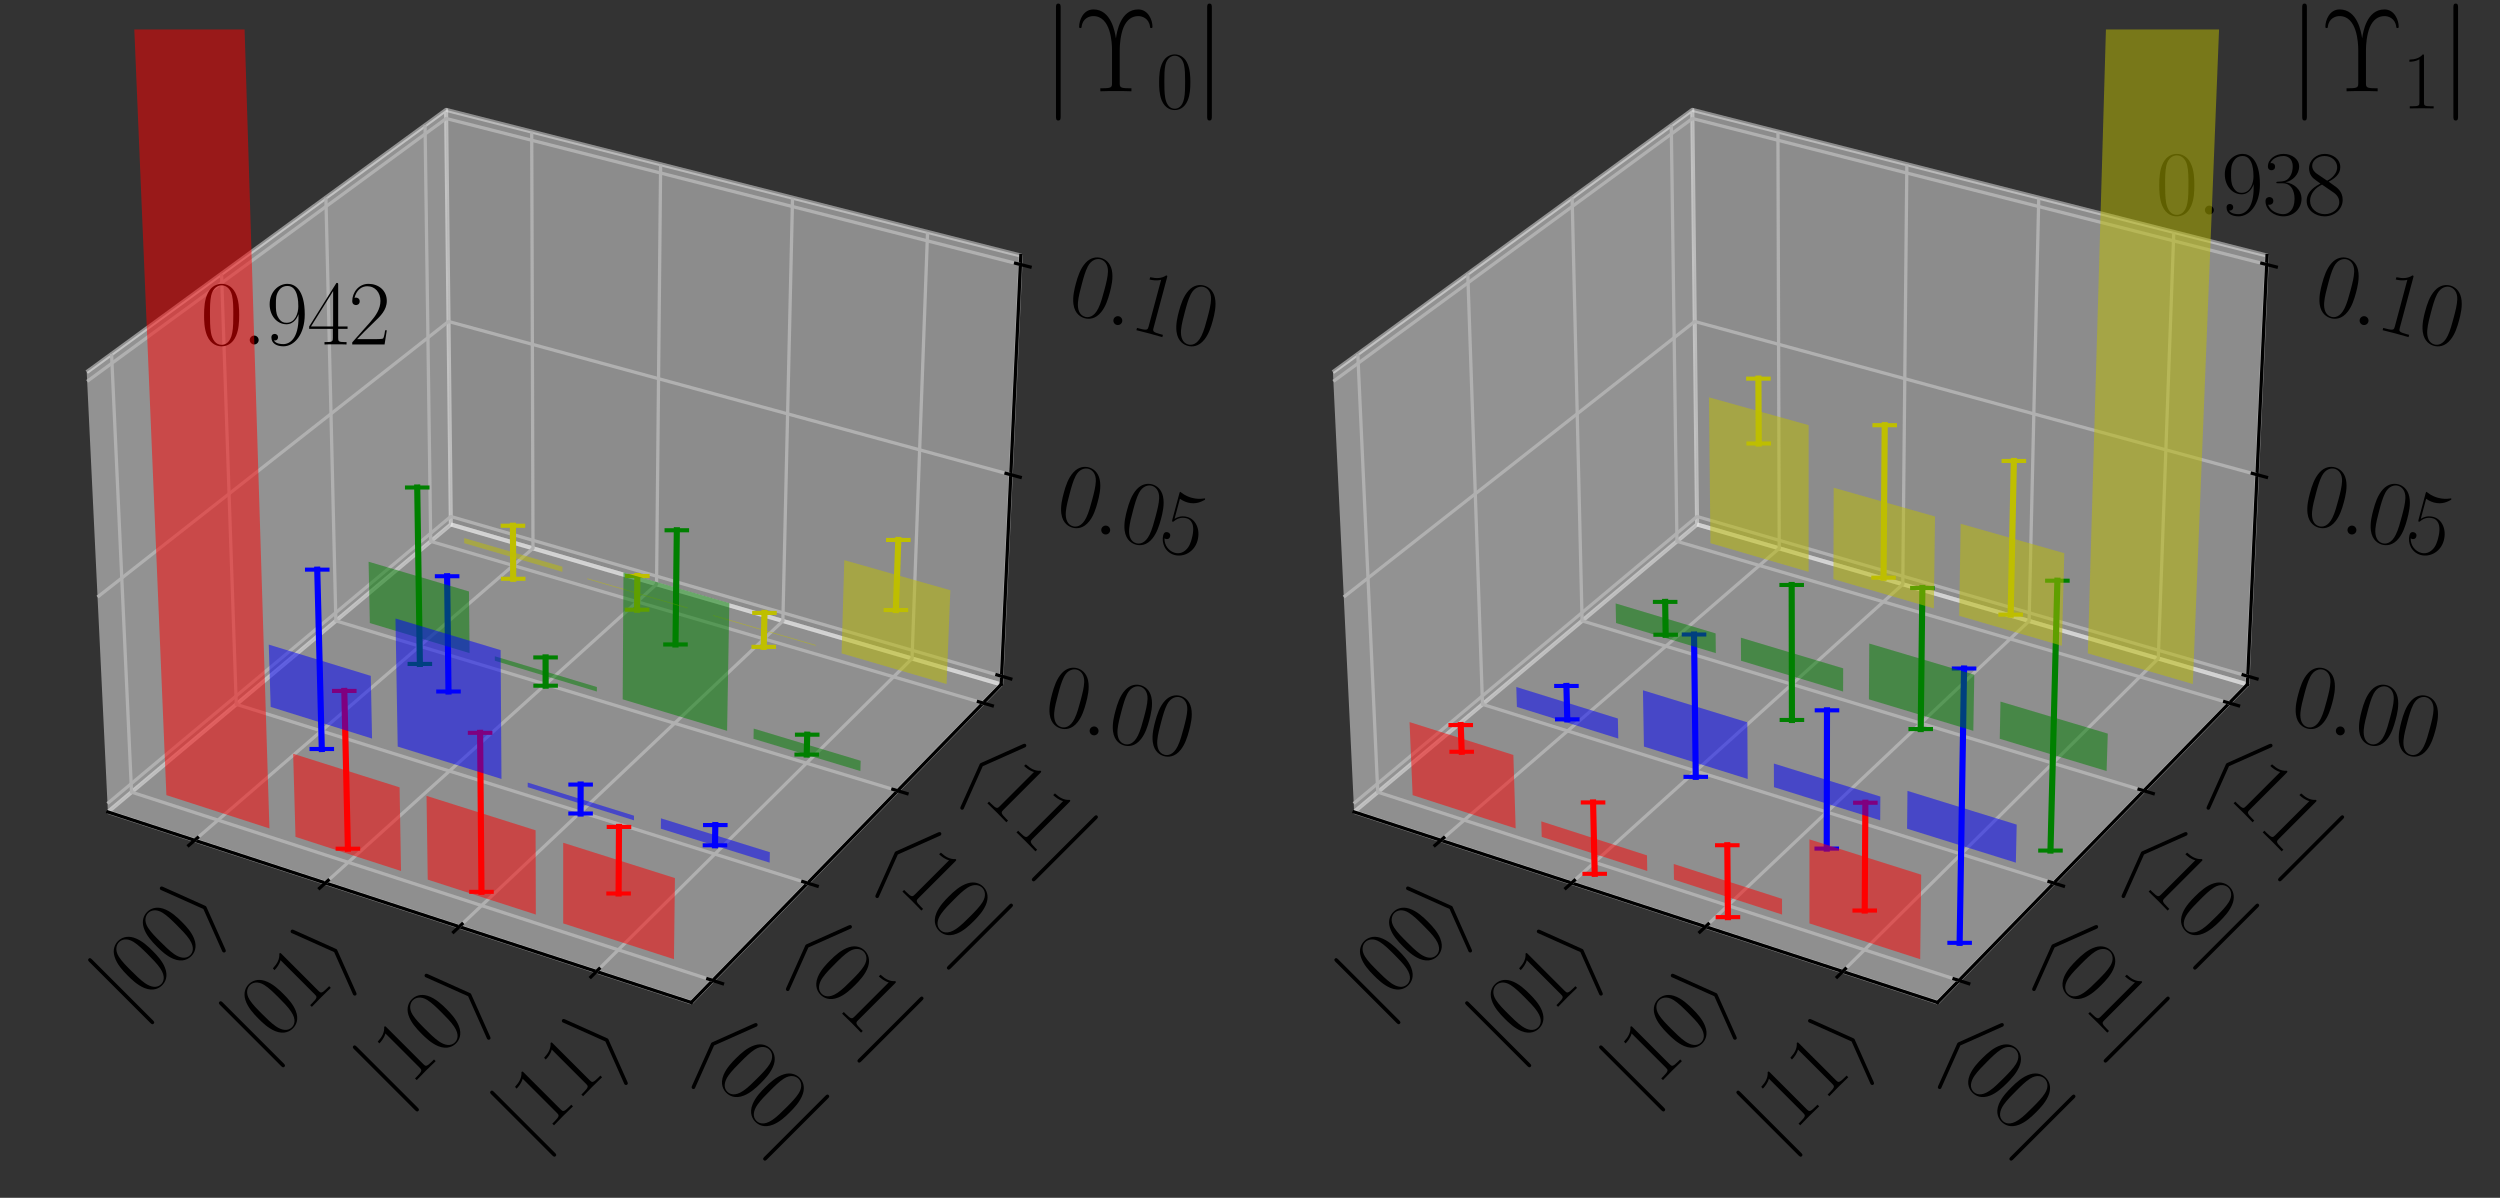 <?xml version="1.0" encoding="utf-8" standalone="no"?>
<!DOCTYPE svg PUBLIC "-//W3C//DTD SVG 1.1//EN"
  "http://www.w3.org/Graphics/SVG/1.1/DTD/svg11.dtd">
<svg height="292.536pt" version="1.1" viewBox="0 0 610.57 292.536" width="610.57pt" xmlns="http://www.w3.org/2000/svg" xmlns:xlink="http://www.w3.org/1999/xlink">
 <rect x="0" y="0" width="610.57" height="292.536" fill="#333333" stroke="none"/>
 <defs>
  <style type="text/css">*{stroke-linecap:butt;stroke-linejoin:round;}</style>
 </defs>
 <g id="figure_1">
  <g id="patch_1">
   <path d="M 0 292.536 
L 610.57 292.536 
L 610.57 0 
L 0 0 
z
" style="fill:none;"/>
  </g>
  <g id="patch_2">
   <path d="M 7.2 260.836 
L 260.836 260.836 
L 260.836 7.2 
L 7.2 7.2 
z
" style="fill:none;"/>
  </g>
  <g id="pane3d_1">
   <g id="patch_3">
    <path d="M 26.351 198.298 
L 110.11 128.089 
L 108.946 26.836 
L 21.179 90.885 
" style="fill:#f2f2f2;opacity:0.5;stroke:#f2f2f2;stroke-linejoin:miter;"/>
   </g>
  </g>
  <g id="pane3d_2">
   <g id="patch_4">
    <path d="M 110.11 128.089 
L 244.514 167.155 
L 249.31 62.414 
L 108.946 26.836 
" style="fill:#e6e6e6;opacity:0.5;stroke:#e6e6e6;stroke-linejoin:miter;"/>
   </g>
  </g>
  <g id="pane3d_3">
   <g id="patch_5">
    <path d="M 26.351 198.298 
L 168.825 244.83 
L 244.514 167.155 
L 110.11 128.089 
" style="fill:#ececec;opacity:0.5;stroke:#ececec;stroke-linejoin:miter;"/>
   </g>
  </g>
  <g id="axis3d_1">
   <g id="line2d_1">
    <path d="M 26.351 198.298 
L 168.825 244.83 
" style="fill:none;stroke:#000000;stroke-linecap:square;stroke-width:0.8;"/>
   </g>
   <g id="Line3DCollection_1">
    <path d="M 47.537 205.217 
L 130.172 133.92 
L 129.859 32.137 
" style="fill:none;stroke:#b0b0b0;stroke-width:0.8;"/>
    <path d="M 79.459 215.643 
L 160.349 142.692 
L 161.343 40.117 
" style="fill:none;stroke:#b0b0b0;stroke-width:0.8;"/>
    <path d="M 112.159 226.323 
L 191.2 151.659 
L 193.561 48.283 
" style="fill:none;stroke:#b0b0b0;stroke-width:0.8;"/>
    <path d="M 145.666 237.266 
L 222.746 160.828 
L 226.537 56.642 
" style="fill:none;stroke:#b0b0b0;stroke-width:0.8;"/>
   </g>
   <g id="xtick_1">
    <g id="line2d_2">
     <path d="M 48.257 204.596 
L 46.095 206.462 
" style="fill:none;stroke:#000000;stroke-linecap:square;stroke-width:0.8;"/>
    </g>
    <g id="text_1">
     <!-- $|00\rangle$ -->
     <g transform="translate(31.352 248.245)rotate(-45)scale(0.22 -0.22)">
      <defs>
       <path d="M 1018 4569 
C 1018 4684 1018 4800 890 4800 
C 762 4800 762 4684 762 4569 
L 762 -1370 
C 762 -1485 762 -1600 890 -1600 
C 1018 -1600 1018 -1485 1018 -1370 
L 1018 4569 
z
" id="CMSY10-6a" transform="scale(0.016)"/>
       <path d="M 2688 2038 
C 2688 2430 2682 3099 2413 3613 
C 2176 4063 1798 4224 1466 4224 
C 1158 4224 768 4082 525 3620 
C 269 3137 243 2539 243 2038 
C 243 1671 250 1112 448 623 
C 723 -39 1216 -128 1466 -128 
C 1760 -128 2208 -7 2470 604 
C 2662 1048 2688 1568 2688 2038 
z
M 1466 -26 
C 1056 -26 813 328 723 816 
C 653 1196 653 1749 653 2109 
C 653 2604 653 3015 736 3407 
C 858 3954 1216 4121 1466 4121 
C 1728 4121 2067 3947 2189 3420 
C 2272 3054 2278 2623 2278 2109 
C 2278 1691 2278 1176 2202 797 
C 2067 96 1690 -26 1466 -26 
z
" id="CMR17-30" transform="scale(0.016)"/>
       <path d="M 1747 1491 
C 1779 1568 1779 1580 1779 1600 
C 1779 1619 1779 1632 1747 1709 
L 627 4653 
C 589 4761 550 4800 480 4800 
C 410 4800 352 4742 352 4672 
C 352 4653 352 4640 384 4569 
L 1517 1600 
L 384 -1357 
C 352 -1428 352 -1440 352 -1472 
C 352 -1543 410 -1600 480 -1600 
C 563 -1600 589 -1536 614 -1472 
L 1747 1491 
z
" id="CMSY10-69" transform="scale(0.016)"/>
      </defs>
      <use transform="scale(0.996)" xlink:href="#CMSY10-6a"/>
      <use transform="translate(27.674 0)scale(0.996)" xlink:href="#CMR17-30"/>
      <use transform="translate(73.365 0)scale(0.996)" xlink:href="#CMR17-30"/>
      <use transform="translate(119.055 0)scale(0.996)" xlink:href="#CMSY10-69"/>
     </g>
    </g>
   </g>
   <g id="xtick_2">
    <g id="line2d_3">
     <path d="M 80.165 215.007 
L 78.046 216.918 
" style="fill:none;stroke:#000000;stroke-linecap:square;stroke-width:0.8;"/>
    </g>
    <g id="text_2">
     <!-- $|01\rangle$ -->
     <g transform="translate(63.29 258.771)rotate(-45)scale(0.22 -0.22)">
      <defs>
       <path d="M 1702 4083 
C 1702 4217 1696 4224 1606 4224 
C 1357 3927 979 3833 621 3820 
C 602 3820 570 3820 563 3808 
C 557 3795 557 3782 557 3648 
C 755 3648 1088 3686 1344 3839 
L 1344 467 
C 1344 243 1331 166 781 166 
L 589 166 
L 589 0 
C 896 6 1216 12 1523 12 
C 1830 12 2150 6 2458 0 
L 2458 166 
L 2266 166 
C 1715 166 1702 236 1702 467 
L 1702 4083 
z
" id="CMR17-31" transform="scale(0.016)"/>
      </defs>
      <use transform="scale(0.996)" xlink:href="#CMSY10-6a"/>
      <use transform="translate(27.674 0)scale(0.996)" xlink:href="#CMR17-30"/>
      <use transform="translate(73.365 0)scale(0.996)" xlink:href="#CMR17-31"/>
      <use transform="translate(119.055 0)scale(0.996)" xlink:href="#CMSY10-69"/>
     </g>
    </g>
   </g>
   <g id="xtick_3">
    <g id="line2d_4">
     <path d="M 112.849 225.671 
L 110.776 227.629 
" style="fill:none;stroke:#000000;stroke-linecap:square;stroke-width:0.8;"/>
    </g>
    <g id="text_3">
     <!-- $|10\rangle$ -->
     <g transform="translate(96.007 269.555)rotate(-45)scale(0.22 -0.22)">
      <use transform="scale(0.996)" xlink:href="#CMSY10-6a"/>
      <use transform="translate(27.674 0)scale(0.996)" xlink:href="#CMR17-31"/>
      <use transform="translate(73.365 0)scale(0.996)" xlink:href="#CMR17-30"/>
      <use transform="translate(119.055 0)scale(0.996)" xlink:href="#CMSY10-69"/>
     </g>
    </g>
   </g>
   <g id="xtick_4">
    <g id="line2d_5">
     <path d="M 146.339 236.598 
L 144.316 238.605 
" style="fill:none;stroke:#000000;stroke-linecap:square;stroke-width:0.8;"/>
    </g>
    <g id="text_4">
     <!-- $|11\rangle$ -->
     <g transform="translate(129.533 280.604)rotate(-45)scale(0.22 -0.22)">
      <use transform="scale(0.996)" xlink:href="#CMSY10-6a"/>
      <use transform="translate(27.674 0)scale(0.996)" xlink:href="#CMR17-31"/>
      <use transform="translate(73.365 0)scale(0.996)" xlink:href="#CMR17-31"/>
      <use transform="translate(119.055 0)scale(0.996)" xlink:href="#CMSY10-69"/>
     </g>
    </g>
   </g>
  </g>
  <g id="axis3d_2">
   <g id="line2d_6">
    <path d="M 244.514 167.155 
L 168.825 244.83 
" style="fill:none;stroke:#000000;stroke-linecap:square;stroke-width:0.8;"/>
   </g>
   <g id="Line3DCollection_2">
    <path d="M 27.248 86.456 
L 32.123 193.46 
L 174.062 239.455 
" style="fill:none;stroke:#b0b0b0;stroke-width:0.8;"/>
    <path d="M 54.107 66.855 
L 57.701 172.02 
L 197.233 215.677 
" style="fill:none;stroke:#b0b0b0;stroke-width:0.8;"/>
    <path d="M 79.593 48.257 
L 82.027 151.629 
L 219.211 193.122 
" style="fill:none;stroke:#b0b0b0;stroke-width:0.8;"/>
    <path d="M 103.809 30.585 
L 105.19 132.214 
L 240.086 171.699 
" style="fill:none;stroke:#b0b0b0;stroke-width:0.8;"/>
   </g>
   <g id="xtick_5">
    <g id="line2d_7">
     <path d="M 172.866 239.068 
L 176.458 240.232 
" style="fill:none;stroke:#000000;stroke-linecap:square;stroke-width:0.8;"/>
    </g>
    <g id="text_5">
     <!-- $\langle00|$ -->
     <g transform="translate(168.037 256.913)rotate(-315)scale(0.22 -0.22)">
      <defs>
       <path d="M 2099 4557 
C 2131 4627 2131 4640 2131 4672 
C 2131 4742 2074 4800 2003 4800 
C 1946 4800 1901 4768 1856 4653 
L 736 1715 
C 723 1677 704 1638 704 1600 
C 704 1580 704 1568 736 1491 
L 1856 -1447 
C 1882 -1517 1914 -1600 2003 -1600 
C 2074 -1600 2131 -1543 2131 -1472 
C 2131 -1453 2131 -1440 2099 -1370 
L 966 1600 
L 2099 4557 
z
" id="CMSY10-68" transform="scale(0.016)"/>
      </defs>
      <use transform="scale(0.996)" xlink:href="#CMSY10-68"/>
      <use transform="translate(38.744 0)scale(0.996)" xlink:href="#CMR17-30"/>
      <use transform="translate(84.434 0)scale(0.996)" xlink:href="#CMR17-30"/>
      <use transform="translate(130.125 0)scale(0.996)" xlink:href="#CMSY10-6a"/>
     </g>
    </g>
   </g>
   <g id="xtick_6">
    <g id="line2d_8">
     <path d="M 196.058 215.31 
L 199.584 216.413 
" style="fill:none;stroke:#000000;stroke-linecap:square;stroke-width:0.8;"/>
    </g>
    <g id="text_6">
     <!-- $\langle 01|$ -->
     <g transform="translate(191.066 232.975)rotate(-315)scale(0.22 -0.22)">
      <use transform="scale(0.996)" xlink:href="#CMSY10-68"/>
      <use transform="translate(38.744 0)scale(0.996)" xlink:href="#CMR17-30"/>
      <use transform="translate(84.434 0)scale(0.996)" xlink:href="#CMR17-31"/>
      <use transform="translate(130.125 0)scale(0.996)" xlink:href="#CMSY10-6a"/>
     </g>
    </g>
   </g>
   <g id="xtick_7">
    <g id="line2d_9">
     <path d="M 218.058 192.773 
L 221.52 193.821 
" style="fill:none;stroke:#000000;stroke-linecap:square;stroke-width:0.8;"/>
    </g>
    <g id="text_7">
     <!-- $\langle 10|$ -->
     <g transform="translate(212.909 210.268)rotate(-315)scale(0.22 -0.22)">
      <use transform="scale(0.996)" xlink:href="#CMSY10-68"/>
      <use transform="translate(38.744 0)scale(0.996)" xlink:href="#CMR17-31"/>
      <use transform="translate(84.434 0)scale(0.996)" xlink:href="#CMR17-30"/>
      <use transform="translate(130.125 0)scale(0.996)" xlink:href="#CMSY10-6a"/>
     </g>
    </g>
   </g>
   <g id="xtick_8">
    <g id="line2d_10">
     <path d="M 238.954 171.367 
L 242.354 172.363 
" style="fill:none;stroke:#000000;stroke-linecap:square;stroke-width:0.8;"/>
    </g>
    <g id="text_8">
     <!-- $\langle 11|$ -->
     <g transform="translate(233.656 188.701)rotate(-315)scale(0.22 -0.22)">
      <use transform="scale(0.996)" xlink:href="#CMSY10-68"/>
      <use transform="translate(38.744 0)scale(0.996)" xlink:href="#CMR17-31"/>
      <use transform="translate(84.434 0)scale(0.996)" xlink:href="#CMR17-31"/>
      <use transform="translate(130.125 0)scale(0.996)" xlink:href="#CMSY10-6a"/>
     </g>
    </g>
   </g>
  </g>
  <g id="axis3d_3">
   <g id="line2d_11">
    <path d="M 244.514 167.155 
L 249.31 62.414 
" style="fill:none;stroke:#000000;stroke-linecap:square;stroke-width:0.8;"/>
   </g>
   <g id="Line3DCollection_3">
    <path d="M 244.606 165.148 
L 110.088 126.145 
L 26.252 196.243 
" style="fill:none;stroke:#b0b0b0;stroke-width:0.8;"/>
    <path d="M 246.859 115.932 
L 109.54 78.518 
L 23.824 145.813 
" style="fill:none;stroke:#b0b0b0;stroke-width:0.8;"/>
    <path d="M 249.21 64.601 
L 108.97 28.946 
L 21.287 93.131 
" style="fill:none;stroke:#b0b0b0;stroke-width:0.8;"/>
   </g>
   <g id="xtick_9">
    <g id="line2d_12">
     <path d="M 243.477 164.821 
L 246.866 165.804 
" style="fill:none;stroke:#000000;stroke-linecap:square;stroke-width:0.8;"/>
    </g>
    <g id="text_9">
     <!-- $\mathdefault{0.00}$ -->
     <g transform="translate(254.278 176.169)rotate(-345)scale(0.22 -0.22)">
      <defs>
       <path d="M 1178 307 
C 1178 492 1024 620 870 620 
C 685 620 557 467 557 313 
C 557 128 710 0 864 0 
C 1050 0 1178 153 1178 307 
z
" id="CMMI12-3a" transform="scale(0.016)"/>
      </defs>
      <use transform="scale(0.996)" xlink:href="#CMR17-30"/>
      <use transform="translate(45.69 0)scale(0.996)" xlink:href="#CMMI12-3a"/>
      <use transform="translate(72.788 0)scale(0.996)" xlink:href="#CMR17-30"/>
      <use transform="translate(118.478 0)scale(0.996)" xlink:href="#CMR17-30"/>
     </g>
    </g>
   </g>
   <g id="xtick_10">
    <g id="line2d_13">
     <path d="M 245.706 115.618 
L 249.169 116.561 
" style="fill:none;stroke:#000000;stroke-linecap:square;stroke-width:0.8;"/>
    </g>
    <g id="text_10">
     <!-- $\mathdefault{0.05}$ -->
     <g transform="translate(257.117 127.115)rotate(-345)scale(0.22 -0.22)">
      <defs>
       <path d="M 730 3750 
C 794 3724 1056 3641 1325 3641 
C 1920 3641 2246 3961 2432 4140 
C 2432 4191 2432 4224 2394 4224 
C 2387 4224 2374 4224 2323 4198 
C 2099 4102 1837 4032 1517 4032 
C 1325 4032 1037 4055 723 4191 
C 653 4224 640 4224 634 4224 
C 602 4224 595 4217 595 4090 
L 595 2231 
C 595 2113 595 2080 659 2080 
C 691 2080 704 2093 736 2139 
C 941 2435 1222 2560 1542 2560 
C 1766 2560 2246 2415 2246 1293 
C 2246 1087 2246 716 2054 422 
C 1894 159 1645 25 1370 25 
C 947 25 518 319 403 812 
C 429 806 480 793 506 793 
C 589 793 749 838 749 1036 
C 749 1209 627 1280 506 1280 
C 358 1280 262 1190 262 1011 
C 262 454 704 -128 1382 -128 
C 2042 -128 2669 441 2669 1267 
C 2669 2054 2170 2662 1549 2662 
C 1222 2662 947 2540 730 2304 
L 730 3750 
z
" id="CMR17-35" transform="scale(0.016)"/>
      </defs>
      <use transform="scale(0.996)" xlink:href="#CMR17-30"/>
      <use transform="translate(45.69 0)scale(0.996)" xlink:href="#CMMI12-3a"/>
      <use transform="translate(72.788 0)scale(0.996)" xlink:href="#CMR17-30"/>
      <use transform="translate(118.478 0)scale(0.996)" xlink:href="#CMR17-35"/>
     </g>
    </g>
   </g>
   <g id="xtick_11">
    <g id="line2d_14">
     <path d="M 248.03 64.301 
L 251.572 65.202 
" style="fill:none;stroke:#000000;stroke-linecap:square;stroke-width:0.8;"/>
    </g>
    <g id="text_11">
     <!-- $\mathdefault{0.10}$ -->
     <g transform="translate(260.078 75.964)rotate(-345)scale(0.22 -0.22)">
      <use transform="scale(0.996)" xlink:href="#CMR17-30"/>
      <use transform="translate(45.69 0)scale(0.996)" xlink:href="#CMMI12-3a"/>
      <use transform="translate(72.788 0)scale(0.996)" xlink:href="#CMR17-31"/>
      <use transform="translate(118.478 0)scale(0.996)" xlink:href="#CMR17-30"/>
     </g>
    </g>
   </g>
  </g>
  <g id="axes_1">
   <g id="line2d_15">
    <path clip-path="url(#p083f5158eb)" style="fill:none;stroke:#ff0000;stroke-linecap:square;stroke-width:1.5;"/>
    <defs>
     <path d="M 3 0 
L -3 -0 
" id="m0fdbfc7399" style="stroke:#ff0000;"/>
    </defs>
    <g clip-path="url(#p083f5158eb)"/>
   </g>
   <g id="line2d_16">
    <path clip-path="url(#p083f5158eb)" d="M 84.086 168.742 
L 84.966 207.277 
" style="fill:none;stroke:#ff0000;stroke-linecap:square;stroke-width:1.5;"/>
    <g clip-path="url(#p083f5158eb)">
     <use style="fill:#ff0000;stroke:#ff0000;" x="84.086" xlink:href="#m0fdbfc7399" y="168.742"/>
     <use style="fill:#ff0000;stroke:#ff0000;" x="84.966" xlink:href="#m0fdbfc7399" y="207.277"/>
    </g>
   </g>
   <g id="line2d_17">
    <path clip-path="url(#p083f5158eb)" d="M 117.253 178.977 
L 117.59 217.809 
" style="fill:none;stroke:#ff0000;stroke-linecap:square;stroke-width:1.5;"/>
    <g clip-path="url(#p083f5158eb)">
     <use style="fill:#ff0000;stroke:#ff0000;" x="117.253" xlink:href="#m0fdbfc7399" y="178.977"/>
     <use style="fill:#ff0000;stroke:#ff0000;" x="117.59" xlink:href="#m0fdbfc7399" y="217.809"/>
    </g>
   </g>
   <g id="line2d_18">
    <path clip-path="url(#p083f5158eb)" d="M 151.174 201.959 
L 151.077 218.214 
" style="fill:none;stroke:#ff0000;stroke-linecap:square;stroke-width:1.5;"/>
    <g clip-path="url(#p083f5158eb)">
     <use style="fill:#ff0000;stroke:#ff0000;" x="151.174" xlink:href="#m0fdbfc7399" y="201.959"/>
     <use style="fill:#ff0000;stroke:#ff0000;" x="151.077" xlink:href="#m0fdbfc7399" y="218.214"/>
    </g>
   </g>
   <g id="line2d_19">
    <path clip-path="url(#p083f5158eb)" d="M 77.48 139.125 
L 78.591 182.927 
" style="fill:none;stroke:#0000ff;stroke-linecap:square;stroke-width:1.5;"/>
    <defs>
     <path d="M 3 0 
L -3 -0 
" id="m4202863f22" style="stroke:#0000ff;"/>
    </defs>
    <g clip-path="url(#p083f5158eb)">
     <use style="fill:#0000ff;stroke:#0000ff;" x="77.48" xlink:href="#m4202863f22" y="139.125"/>
     <use style="fill:#0000ff;stroke:#0000ff;" x="78.591" xlink:href="#m4202863f22" y="182.927"/>
    </g>
   </g>
   <g id="line2d_20">
    <path clip-path="url(#p083f5158eb)" d="M 109.198 140.734 
L 109.534 168.886 
" style="fill:none;stroke:#0000ff;stroke-linecap:square;stroke-width:1.5;"/>
    <g clip-path="url(#p083f5158eb)">
     <use style="fill:#0000ff;stroke:#0000ff;" x="109.198" xlink:href="#m4202863f22" y="140.734"/>
     <use style="fill:#0000ff;stroke:#0000ff;" x="109.534" xlink:href="#m4202863f22" y="168.886"/>
    </g>
   </g>
   <g id="line2d_21">
    <path clip-path="url(#p083f5158eb)" d="M 141.805 191.608 
L 141.791 198.68 
" style="fill:none;stroke:#0000ff;stroke-linecap:square;stroke-width:1.5;"/>
    <g clip-path="url(#p083f5158eb)">
     <use style="fill:#0000ff;stroke:#0000ff;" x="141.805" xlink:href="#m4202863f22" y="191.608"/>
     <use style="fill:#0000ff;stroke:#0000ff;" x="141.791" xlink:href="#m4202863f22" y="198.68"/>
    </g>
   </g>
   <g id="line2d_22">
    <path clip-path="url(#p083f5158eb)" d="M 174.697 201.505 
L 174.617 206.444 
" style="fill:none;stroke:#0000ff;stroke-linecap:square;stroke-width:1.5;"/>
    <g clip-path="url(#p083f5158eb)">
     <use style="fill:#0000ff;stroke:#0000ff;" x="174.697" xlink:href="#m4202863f22" y="201.505"/>
     <use style="fill:#0000ff;stroke:#0000ff;" x="174.617" xlink:href="#m4202863f22" y="206.444"/>
    </g>
   </g>
   <g id="line2d_23">
    <path clip-path="url(#p083f5158eb)" d="M 101.9 119.065 
L 102.542 162.15 
" style="fill:none;stroke:#008000;stroke-linecap:square;stroke-width:1.5;"/>
    <defs>
     <path d="M 3 0 
L -3 -0 
" id="mb3259cc96a" style="stroke:#008000;"/>
    </defs>
    <g clip-path="url(#p083f5158eb)">
     <use style="fill:#008000;stroke:#008000;" x="101.9" xlink:href="#mb3259cc96a" y="119.065"/>
     <use style="fill:#008000;stroke:#008000;" x="102.542" xlink:href="#mb3259cc96a" y="162.15"/>
    </g>
   </g>
   <g id="line2d_24">
    <path clip-path="url(#p083f5158eb)" d="M 133.245 160.559 
L 133.258 167.466 
" style="fill:none;stroke:#008000;stroke-linecap:square;stroke-width:1.5;"/>
    <g clip-path="url(#p083f5158eb)">
     <use style="fill:#008000;stroke:#008000;" x="133.245" xlink:href="#mb3259cc96a" y="160.559"/>
     <use style="fill:#008000;stroke:#008000;" x="133.258" xlink:href="#mb3259cc96a" y="167.466"/>
    </g>
   </g>
   <g id="line2d_25">
    <path clip-path="url(#p083f5158eb)" d="M 165.298 129.503 
L 164.971 157.397 
" style="fill:none;stroke:#008000;stroke-linecap:square;stroke-width:1.5;"/>
    <g clip-path="url(#p083f5158eb)">
     <use style="fill:#008000;stroke:#008000;" x="165.298" xlink:href="#mb3259cc96a" y="129.503"/>
     <use style="fill:#008000;stroke:#008000;" x="164.971" xlink:href="#mb3259cc96a" y="157.397"/>
    </g>
   </g>
   <g id="line2d_26">
    <path clip-path="url(#p083f5158eb)" d="M 197.144 179.424 
L 197.02 184.283 
" style="fill:none;stroke:#008000;stroke-linecap:square;stroke-width:1.5;"/>
    <g clip-path="url(#p083f5158eb)">
     <use style="fill:#008000;stroke:#008000;" x="197.144" xlink:href="#mb3259cc96a" y="179.424"/>
     <use style="fill:#008000;stroke:#008000;" x="197.02" xlink:href="#mb3259cc96a" y="184.283"/>
    </g>
   </g>
   <g id="line2d_27">
    <path clip-path="url(#p083f5158eb)" d="M 125.271 128.399 
L 125.337 141.351 
" style="fill:none;stroke:#bfbf00;stroke-linecap:square;stroke-width:1.5;"/>
    <defs>
     <path d="M 3 0 
L -3 -0 
" id="m062159e9a7" style="stroke:#bfbf00;"/>
    </defs>
    <g clip-path="url(#p083f5158eb)">
     <use style="fill:#bfbf00;stroke:#bfbf00;" x="125.271" xlink:href="#m062159e9a7" y="128.399"/>
     <use style="fill:#bfbf00;stroke:#bfbf00;" x="125.337" xlink:href="#m062159e9a7" y="141.351"/>
    </g>
   </g>
   <g id="line2d_28">
    <path clip-path="url(#p083f5158eb)" d="M 155.653 140.678 
L 155.59 148.908 
" style="fill:none;stroke:#bfbf00;stroke-linecap:square;stroke-width:1.5;"/>
    <g clip-path="url(#p083f5158eb)">
     <use style="fill:#bfbf00;stroke:#bfbf00;" x="155.653" xlink:href="#m062159e9a7" y="140.678"/>
     <use style="fill:#bfbf00;stroke:#bfbf00;" x="155.59" xlink:href="#m062159e9a7" y="148.908"/>
    </g>
   </g>
   <g id="line2d_29">
    <path clip-path="url(#p083f5158eb)" d="M 186.701 149.695 
L 186.527 157.985 
" style="fill:none;stroke:#bfbf00;stroke-linecap:square;stroke-width:1.5;"/>
    <g clip-path="url(#p083f5158eb)">
     <use style="fill:#bfbf00;stroke:#bfbf00;" x="186.701" xlink:href="#m062159e9a7" y="149.695"/>
     <use style="fill:#bfbf00;stroke:#bfbf00;" x="186.527" xlink:href="#m062159e9a7" y="157.985"/>
    </g>
   </g>
   <g id="line2d_30">
    <path clip-path="url(#p083f5158eb)" d="M 219.388 131.876 
L 218.797 148.99 
" style="fill:none;stroke:#bfbf00;stroke-linecap:square;stroke-width:1.5;"/>
    <g clip-path="url(#p083f5158eb)">
     <use style="fill:#bfbf00;stroke:#bfbf00;" x="219.388" xlink:href="#m062159e9a7" y="131.876"/>
     <use style="fill:#bfbf00;stroke:#bfbf00;" x="218.797" xlink:href="#m062159e9a7" y="148.99"/>
    </g>
   </g>
   <g id="patch_6">
    <path clip-path="url(#p083f5158eb)" d="M 113.372 132.66 
L 137.354 139.662 
L 137.354 138.406 
L 113.36 131.411 
L 113.372 132.66 
" style="fill:#bfbf00;opacity:0.5;"/>
   </g>
   <g id="text_12">
    <!-- $0.942$ -->
    <g transform="translate(48.991 84.131)scale(0.22 -0.22)">
     <defs>
      <path d="M 2253 1871 
C 2253 448 1670 25 1190 25 
C 1043 25 685 43 538 281 
C 704 256 826 345 826 505 
C 826 678 685 736 595 736 
C 538 736 365 710 365 492 
C 365 68 742 -128 1203 -128 
C 1939 -128 2688 665 2688 2090 
C 2688 3857 1971 4224 1485 4224 
C 851 4224 243 3664 243 2800 
C 243 2000 762 1408 1414 1408 
C 1952 1408 2189 1910 2253 2122 
L 2253 1871 
z
M 1427 1510 
C 1254 1510 1011 1542 813 1929 
C 678 2181 678 2477 678 2793 
C 678 3174 678 3438 858 3722 
C 947 3857 1114 4076 1485 4076 
C 2240 4076 2240 2909 2240 2651 
C 2240 2193 2035 1510 1427 1510 
z
" id="CMR17-39" transform="scale(0.016)"/>
      <path d="M 2150 4147 
C 2150 4281 2144 4288 2029 4288 
L 128 1254 
L 128 1088 
L 1779 1088 
L 1779 460 
C 1779 230 1766 166 1318 166 
L 1197 166 
L 1197 0 
C 1402 12 1747 12 1965 12 
C 2182 12 2528 12 2733 0 
L 2733 166 
L 2611 166 
C 2163 166 2150 230 2150 460 
L 2150 1088 
L 2803 1088 
L 2803 1254 
L 2150 1254 
L 2150 4147 
z
M 1798 3723 
L 1798 1254 
L 256 1254 
L 1798 3723 
z
" id="CMR17-34" transform="scale(0.016)"/>
      <path d="M 2669 990 
L 2554 990 
C 2490 537 2438 460 2413 422 
C 2381 371 1920 371 1830 371 
L 602 371 
C 832 620 1280 1073 1824 1596 
C 2214 1966 2669 2400 2669 3033 
C 2669 3788 2067 4224 1395 4224 
C 691 4224 262 3603 262 3027 
C 262 2777 448 2745 525 2745 
C 589 2745 781 2783 781 3007 
C 781 3206 614 3264 525 3264 
C 486 3264 448 3257 422 3244 
C 544 3788 915 4057 1306 4057 
C 1862 4057 2227 3616 2227 3033 
C 2227 2477 1901 1998 1536 1583 
L 262 147 
L 262 0 
L 2515 0 
L 2669 990 
z
" id="CMR17-32" transform="scale(0.016)"/>
     </defs>
     <use transform="scale(0.996)" xlink:href="#CMR17-30"/>
     <use transform="translate(45.69 0)scale(0.996)" xlink:href="#CMMI12-3a"/>
     <use transform="translate(72.788 0)scale(0.996)" xlink:href="#CMR17-39"/>
     <use transform="translate(118.478 0)scale(0.996)" xlink:href="#CMR17-34"/>
     <use transform="translate(164.169 0)scale(0.996)" xlink:href="#CMR17-32"/>
    </g>
   </g>
   <g id="text_13">
    <!-- $|\Upsilon_0|$ -->
    <g transform="translate(254.498 22.293)scale(0.28 -0.28)">
     <defs>
      <path d="M 2515 2262 
C 2515 2544 2554 3089 2726 3506 
C 2906 3922 3187 4115 3533 4115 
C 3738 4115 4115 3999 4173 3531 
C 4179 3480 4179 3461 4237 3461 
C 4301 3461 4307 3480 4307 3544 
C 4307 3884 4083 4480 3526 4480 
C 2554 4480 2355 3236 2310 2909 
L 2304 2909 
C 2253 3243 2048 4480 1075 4480 
C 512 4480 294 3877 294 3544 
C 294 3480 301 3461 365 3461 
C 422 3461 422 3480 429 3531 
C 486 4006 864 4115 1069 4115 
C 2029 4115 2093 2647 2093 2262 
L 2093 461 
C 2093 230 2080 166 1594 166 
L 1453 166 
L 1453 0 
C 1722 12 2035 12 2304 12 
C 2573 12 2886 12 3155 0 
L 3155 166 
L 3014 166 
C 2528 166 2515 230 2515 461 
L 2515 2262 
z
" id="CMR17-7" transform="scale(0.016)"/>
     </defs>
     <use transform="scale(0.996)" xlink:href="#CMSY10-6a"/>
     <use transform="translate(27.674 0)scale(0.996)" xlink:href="#CMR17-7"/>
     <use transform="translate(99.389 -14.944)scale(0.697)" xlink:href="#CMR17-30"/>
     <use transform="translate(131.87 0)scale(0.996)" xlink:href="#CMSY10-6a"/>
    </g>
   </g>
   <g id="patch_7">
    <path clip-path="url(#p083f5158eb)" d="M 143.416 141.432 
L 167.933 148.591 
L 167.935 148.395 
L 143.416 141.237 
L 143.416 141.432 
" style="fill:#bfbf00;opacity:0.5;"/>
   </g>
   <g id="patch_8">
    <path clip-path="url(#p083f5158eb)" d="M 174.131 150.401 
L 199.201 157.721 
L 199.207 157.524 
L 174.134 150.204 
L 174.131 150.401 
" style="fill:#bfbf00;opacity:0.5;"/>
   </g>
   <g id="patch_9">
    <path clip-path="url(#p083f5158eb)" d="M 90.319 152.163 
L 114.686 159.516 
L 114.54 144.452 
L 90.019 137.189 
L 90.319 152.163 
" style="fill:#008000;opacity:0.5;"/>
   </g>
   <g id="patch_10">
    <path clip-path="url(#p083f5158eb)" d="M 120.847 161.375 
L 145.773 168.895 
L 145.777 167.792 
L 120.84 160.278 
L 120.847 161.375 
" style="fill:#008000;opacity:0.5;"/>
   </g>
   <g id="patch_11">
    <path clip-path="url(#p083f5158eb)" d="M 205.54 159.572 
L 231.183 167.06 
L 232.102 144.156 
L 206.201 136.805 
L 205.54 159.572 
" style="fill:#bfbf00;opacity:0.5;"/>
   </g>
   <g id="patch_12">
    <path clip-path="url(#p083f5158eb)" d="M 66.103 172.65 
L 90.866 180.379 
L 90.559 165.067 
L 65.638 157.429 
L 66.103 172.65 
" style="fill:#0000ff;opacity:0.5;"/>
   </g>
   <g id="patch_13">
    <path clip-path="url(#p083f5158eb)" d="M 184.028 180.438 
L 210.129 188.313 
L 210.207 185.804 
L 184.078 177.944 
L 184.028 180.438 
" style="fill:#008000;opacity:0.5;"/>
   </g>
   <g id="patch_14">
    <path clip-path="url(#p083f5158eb)" d="M 152.076 170.797 
L 177.579 178.492 
L 178.117 147.303 
L 152.27 139.796 
L 152.076 170.797 
" style="fill:#008000;opacity:0.5;"/>
   </g>
   <g id="patch_15">
    <path clip-path="url(#p083f5158eb)" d="M 128.884 192.246 
L 154.831 200.344 
L 154.839 199.214 
L 128.88 191.122 
L 128.884 192.246 
" style="fill:#0000ff;opacity:0.5;"/>
   </g>
   <g id="patch_16">
    <path clip-path="url(#p083f5158eb)" d="M 97.129 182.334 
L 122.473 190.245 
L 122.27 158.773 
L 96.586 151.052 
L 97.129 182.334 
" style="fill:#0000ff;opacity:0.5;"/>
   </g>
   <g id="patch_17">
    <path clip-path="url(#p083f5158eb)" d="M 161.394 202.393 
L 187.965 210.687 
L 188.021 208.137 
L 161.421 199.858 
L 161.394 202.393 
" style="fill:#0000ff;opacity:0.5;"/>
   </g>
   <g id="patch_18">
    <path clip-path="url(#p083f5158eb)" d="M 72.17 204.389 
L 97.943 212.721 
L 97.591 192.294 
L 71.594 184.085 
L 72.17 204.389 
" style="fill:#ff0000;opacity:0.5;"/>
   </g>
   <g id="patch_19">
    <path clip-path="url(#p083f5158eb)" d="M 104.464 214.83 
L 130.866 223.365 
L 130.807 202.783 
L 104.17 194.372 
L 104.464 214.83 
" style="fill:#ff0000;opacity:0.5;"/>
   </g>
   <g id="patch_20">
    <path clip-path="url(#p083f5158eb)" d="M 137.547 225.525 
L 164.601 234.271 
L 164.838 214.45 
L 137.548 205.823 
L 137.547 225.525 
" style="fill:#ff0000;opacity:0.5;"/>
   </g>
   <g id="patch_21">
    <path clip-path="url(#p083f5158eb)" d="M 40.636 194.195 
L 65.803 202.331 
L 16.886 -1370.06 
L -24.422 -1358.886 
L 40.636 194.195 
" style="fill:#ff0000;opacity:0.5;"/>
   </g>
  </g>
  <g id="patch_22">
   <path d="M 311.564 260.836 
L 565.2 260.836 
L 565.2 7.2 
L 311.564 7.2 
z
" style="fill:none;"/>
  </g>
  <g id="pane3d_4">
   <g id="patch_23">
    <path d="M 330.715 198.298 
L 414.474 128.089 
L 413.31 26.836 
L 325.542 90.885 
" style="fill:#f2f2f2;opacity:0.5;stroke:#f2f2f2;stroke-linejoin:miter;"/>
   </g>
  </g>
  <g id="pane3d_5">
   <g id="patch_24">
    <path d="M 414.474 128.089 
L 548.877 167.155 
L 553.674 62.414 
L 413.31 26.836 
" style="fill:#e6e6e6;opacity:0.5;stroke:#e6e6e6;stroke-linejoin:miter;"/>
   </g>
  </g>
  <g id="pane3d_6">
   <g id="patch_25">
    <path d="M 330.715 198.298 
L 473.189 244.83 
L 548.877 167.155 
L 414.474 128.089 
" style="fill:#ececec;opacity:0.5;stroke:#ececec;stroke-linejoin:miter;"/>
   </g>
  </g>
  <g id="axis3d_4">
   <g id="line2d_31">
    <path d="M 330.715 198.298 
L 473.189 244.83 
" style="fill:none;stroke:#000000;stroke-linecap:square;stroke-width:0.8;"/>
   </g>
   <g id="Line3DCollection_4">
    <path d="M 351.901 205.217 
L 434.535 133.92 
L 434.223 32.137 
" style="fill:none;stroke:#b0b0b0;stroke-width:0.8;"/>
    <path d="M 383.823 215.643 
L 464.712 142.692 
L 465.707 40.117 
" style="fill:none;stroke:#b0b0b0;stroke-width:0.8;"/>
    <path d="M 416.523 226.323 
L 495.563 151.659 
L 497.924 48.283 
" style="fill:none;stroke:#b0b0b0;stroke-width:0.8;"/>
    <path d="M 450.029 237.266 
L 527.11 160.828 
L 530.901 56.642 
" style="fill:none;stroke:#b0b0b0;stroke-width:0.8;"/>
   </g>
   <g id="xtick_12">
    <g id="line2d_32">
     <path d="M 352.621 204.596 
L 350.458 206.462 
" style="fill:none;stroke:#000000;stroke-linecap:square;stroke-width:0.8;"/>
    </g>
    <g id="text_14">
     <!-- $|00\rangle$ -->
     <g transform="translate(335.716 248.245)rotate(-45)scale(0.22 -0.22)">
      <use transform="scale(0.996)" xlink:href="#CMSY10-6a"/>
      <use transform="translate(27.674 0)scale(0.996)" xlink:href="#CMR17-30"/>
      <use transform="translate(73.365 0)scale(0.996)" xlink:href="#CMR17-30"/>
      <use transform="translate(119.055 0)scale(0.996)" xlink:href="#CMSY10-69"/>
     </g>
    </g>
   </g>
   <g id="xtick_13">
    <g id="line2d_33">
     <path d="M 384.528 215.007 
L 382.409 216.918 
" style="fill:none;stroke:#000000;stroke-linecap:square;stroke-width:0.8;"/>
    </g>
    <g id="text_15">
     <!-- $|01\rangle$ -->
     <g transform="translate(367.654 258.771)rotate(-45)scale(0.22 -0.22)">
      <use transform="scale(0.996)" xlink:href="#CMSY10-6a"/>
      <use transform="translate(27.674 0)scale(0.996)" xlink:href="#CMR17-30"/>
      <use transform="translate(73.365 0)scale(0.996)" xlink:href="#CMR17-31"/>
      <use transform="translate(119.055 0)scale(0.996)" xlink:href="#CMSY10-69"/>
     </g>
    </g>
   </g>
   <g id="xtick_14">
    <g id="line2d_34">
     <path d="M 417.213 225.671 
L 415.14 227.629 
" style="fill:none;stroke:#000000;stroke-linecap:square;stroke-width:0.8;"/>
    </g>
    <g id="text_16">
     <!-- $|10\rangle$ -->
     <g transform="translate(400.371 269.555)rotate(-45)scale(0.22 -0.22)">
      <use transform="scale(0.996)" xlink:href="#CMSY10-6a"/>
      <use transform="translate(27.674 0)scale(0.996)" xlink:href="#CMR17-31"/>
      <use transform="translate(73.365 0)scale(0.996)" xlink:href="#CMR17-30"/>
      <use transform="translate(119.055 0)scale(0.996)" xlink:href="#CMSY10-69"/>
     </g>
    </g>
   </g>
   <g id="xtick_15">
    <g id="line2d_35">
     <path d="M 450.703 236.598 
L 448.679 238.605 
" style="fill:none;stroke:#000000;stroke-linecap:square;stroke-width:0.8;"/>
    </g>
    <g id="text_17">
     <!-- $|11\rangle$ -->
     <g transform="translate(433.896 280.604)rotate(-45)scale(0.22 -0.22)">
      <use transform="scale(0.996)" xlink:href="#CMSY10-6a"/>
      <use transform="translate(27.674 0)scale(0.996)" xlink:href="#CMR17-31"/>
      <use transform="translate(73.365 0)scale(0.996)" xlink:href="#CMR17-31"/>
      <use transform="translate(119.055 0)scale(0.996)" xlink:href="#CMSY10-69"/>
     </g>
    </g>
   </g>
  </g>
  <g id="axis3d_5">
   <g id="line2d_36">
    <path d="M 548.877 167.155 
L 473.189 244.83 
" style="fill:none;stroke:#000000;stroke-linecap:square;stroke-width:0.8;"/>
   </g>
   <g id="Line3DCollection_5">
    <path d="M 331.612 86.456 
L 336.487 193.46 
L 478.426 239.455 
" style="fill:none;stroke:#b0b0b0;stroke-width:0.8;"/>
    <path d="M 358.47 66.855 
L 362.065 172.02 
L 501.596 215.677 
" style="fill:none;stroke:#b0b0b0;stroke-width:0.8;"/>
    <path d="M 383.956 48.257 
L 386.39 151.629 
L 523.574 193.122 
" style="fill:none;stroke:#b0b0b0;stroke-width:0.8;"/>
    <path d="M 408.172 30.585 
L 409.554 132.214 
L 544.45 171.699 
" style="fill:none;stroke:#b0b0b0;stroke-width:0.8;"/>
   </g>
   <g id="xtick_16">
    <g id="line2d_37">
     <path d="M 477.23 239.068 
L 480.821 240.232 
" style="fill:none;stroke:#000000;stroke-linecap:square;stroke-width:0.8;"/>
    </g>
    <g id="text_18">
     <!-- $\langle00|$ -->
     <g transform="translate(472.401 256.913)rotate(-315)scale(0.22 -0.22)">
      <use transform="scale(0.996)" xlink:href="#CMSY10-68"/>
      <use transform="translate(38.744 0)scale(0.996)" xlink:href="#CMR17-30"/>
      <use transform="translate(84.434 0)scale(0.996)" xlink:href="#CMR17-30"/>
      <use transform="translate(130.125 0)scale(0.996)" xlink:href="#CMSY10-6a"/>
     </g>
    </g>
   </g>
   <g id="xtick_17">
    <g id="line2d_38">
     <path d="M 500.422 215.31 
L 503.948 216.413 
" style="fill:none;stroke:#000000;stroke-linecap:square;stroke-width:0.8;"/>
    </g>
    <g id="text_19">
     <!-- $\langle 01|$ -->
     <g transform="translate(495.429 232.975)rotate(-315)scale(0.22 -0.22)">
      <use transform="scale(0.996)" xlink:href="#CMSY10-68"/>
      <use transform="translate(38.744 0)scale(0.996)" xlink:href="#CMR17-30"/>
      <use transform="translate(84.434 0)scale(0.996)" xlink:href="#CMR17-31"/>
      <use transform="translate(130.125 0)scale(0.996)" xlink:href="#CMSY10-6a"/>
     </g>
    </g>
   </g>
   <g id="xtick_18">
    <g id="line2d_39">
     <path d="M 522.421 192.773 
L 525.883 193.821 
" style="fill:none;stroke:#000000;stroke-linecap:square;stroke-width:0.8;"/>
    </g>
    <g id="text_20">
     <!-- $\langle 10|$ -->
     <g transform="translate(517.273 210.268)rotate(-315)scale(0.22 -0.22)">
      <use transform="scale(0.996)" xlink:href="#CMSY10-68"/>
      <use transform="translate(38.744 0)scale(0.996)" xlink:href="#CMR17-31"/>
      <use transform="translate(84.434 0)scale(0.996)" xlink:href="#CMR17-30"/>
      <use transform="translate(130.125 0)scale(0.996)" xlink:href="#CMSY10-6a"/>
     </g>
    </g>
   </g>
   <g id="xtick_19">
    <g id="line2d_40">
     <path d="M 543.317 171.367 
L 546.717 172.363 
" style="fill:none;stroke:#000000;stroke-linecap:square;stroke-width:0.8;"/>
    </g>
    <g id="text_21">
     <!-- $\langle 11|$ -->
     <g transform="translate(538.02 188.701)rotate(-315)scale(0.22 -0.22)">
      <use transform="scale(0.996)" xlink:href="#CMSY10-68"/>
      <use transform="translate(38.744 0)scale(0.996)" xlink:href="#CMR17-31"/>
      <use transform="translate(84.434 0)scale(0.996)" xlink:href="#CMR17-31"/>
      <use transform="translate(130.125 0)scale(0.996)" xlink:href="#CMSY10-6a"/>
     </g>
    </g>
   </g>
  </g>
  <g id="axis3d_6">
   <g id="line2d_41">
    <path d="M 548.877 167.155 
L 553.674 62.414 
" style="fill:none;stroke:#000000;stroke-linecap:square;stroke-width:0.8;"/>
   </g>
   <g id="Line3DCollection_6">
    <path d="M 548.969 165.148 
L 414.452 126.145 
L 330.616 196.243 
" style="fill:none;stroke:#b0b0b0;stroke-width:0.8;"/>
    <path d="M 551.223 115.932 
L 413.904 78.518 
L 328.187 145.813 
" style="fill:none;stroke:#b0b0b0;stroke-width:0.8;"/>
    <path d="M 553.574 64.601 
L 413.334 28.946 
L 325.65 93.131 
" style="fill:none;stroke:#b0b0b0;stroke-width:0.8;"/>
   </g>
   <g id="xtick_20">
    <g id="line2d_42">
     <path d="M 547.84 164.821 
L 551.23 165.804 
" style="fill:none;stroke:#000000;stroke-linecap:square;stroke-width:0.8;"/>
    </g>
    <g id="text_22">
     <!-- $\mathdefault{0.00}$ -->
     <g transform="translate(558.641 176.169)rotate(-345)scale(0.22 -0.22)">
      <use transform="scale(0.996)" xlink:href="#CMR17-30"/>
      <use transform="translate(45.69 0)scale(0.996)" xlink:href="#CMMI12-3a"/>
      <use transform="translate(72.788 0)scale(0.996)" xlink:href="#CMR17-30"/>
      <use transform="translate(118.478 0)scale(0.996)" xlink:href="#CMR17-30"/>
     </g>
    </g>
   </g>
   <g id="xtick_21">
    <g id="line2d_43">
     <path d="M 550.069 115.618 
L 553.533 116.561 
" style="fill:none;stroke:#000000;stroke-linecap:square;stroke-width:0.8;"/>
    </g>
    <g id="text_23">
     <!-- $\mathdefault{0.05}$ -->
     <g transform="translate(561.481 127.115)rotate(-345)scale(0.22 -0.22)">
      <use transform="scale(0.996)" xlink:href="#CMR17-30"/>
      <use transform="translate(45.69 0)scale(0.996)" xlink:href="#CMMI12-3a"/>
      <use transform="translate(72.788 0)scale(0.996)" xlink:href="#CMR17-30"/>
      <use transform="translate(118.478 0)scale(0.996)" xlink:href="#CMR17-35"/>
     </g>
    </g>
   </g>
   <g id="xtick_22">
    <g id="line2d_44">
     <path d="M 552.394 64.301 
L 555.935 65.202 
" style="fill:none;stroke:#000000;stroke-linecap:square;stroke-width:0.8;"/>
    </g>
    <g id="text_24">
     <!-- $\mathdefault{0.10}$ -->
     <g transform="translate(564.442 75.964)rotate(-345)scale(0.22 -0.22)">
      <use transform="scale(0.996)" xlink:href="#CMR17-30"/>
      <use transform="translate(45.69 0)scale(0.996)" xlink:href="#CMMI12-3a"/>
      <use transform="translate(72.788 0)scale(0.996)" xlink:href="#CMR17-31"/>
      <use transform="translate(118.478 0)scale(0.996)" xlink:href="#CMR17-30"/>
     </g>
    </g>
   </g>
  </g>
  <g id="axes_2">
   <g id="line2d_45">
    <path clip-path="url(#p6f829ec188)" d="M 356.751 177.084 
L 356.989 183.604 
" style="fill:none;stroke:#ff0000;stroke-linecap:square;stroke-width:1.5;"/>
    <g clip-path="url(#p6f829ec188)">
     <use style="fill:#ff0000;stroke:#ff0000;" x="356.751" xlink:href="#m0fdbfc7399" y="177.084"/>
     <use style="fill:#ff0000;stroke:#ff0000;" x="356.989" xlink:href="#m0fdbfc7399" y="183.604"/>
    </g>
   </g>
   <g id="line2d_46">
    <path clip-path="url(#p6f829ec188)" d="M 389.072 195.986 
L 389.47 213.415 
" style="fill:none;stroke:#ff0000;stroke-linecap:square;stroke-width:1.5;"/>
    <g clip-path="url(#p6f829ec188)">
     <use style="fill:#ff0000;stroke:#ff0000;" x="389.072" xlink:href="#m0fdbfc7399" y="195.986"/>
     <use style="fill:#ff0000;stroke:#ff0000;" x="389.47" xlink:href="#m0fdbfc7399" y="213.415"/>
    </g>
   </g>
   <g id="line2d_47">
    <path clip-path="url(#p6f829ec188)" d="M 421.855 206.432 
L 422.007 223.992 
" style="fill:none;stroke:#ff0000;stroke-linecap:square;stroke-width:1.5;"/>
    <g clip-path="url(#p6f829ec188)">
     <use style="fill:#ff0000;stroke:#ff0000;" x="421.855" xlink:href="#m0fdbfc7399" y="206.432"/>
     <use style="fill:#ff0000;stroke:#ff0000;" x="422.007" xlink:href="#m0fdbfc7399" y="223.992"/>
    </g>
   </g>
   <g id="line2d_48">
    <path clip-path="url(#p6f829ec188)" d="M 455.573 196.051 
L 455.416 222.379 
" style="fill:none;stroke:#ff0000;stroke-linecap:square;stroke-width:1.5;"/>
    <g clip-path="url(#p6f829ec188)">
     <use style="fill:#ff0000;stroke:#ff0000;" x="455.573" xlink:href="#m0fdbfc7399" y="196.051"/>
     <use style="fill:#ff0000;stroke:#ff0000;" x="455.416" xlink:href="#m0fdbfc7399" y="222.379"/>
    </g>
   </g>
   <g id="line2d_49">
    <path clip-path="url(#p6f829ec188)" d="M 382.564 167.53 
L 382.771 175.683 
" style="fill:none;stroke:#0000ff;stroke-linecap:square;stroke-width:1.5;"/>
    <g clip-path="url(#p6f829ec188)">
     <use style="fill:#0000ff;stroke:#0000ff;" x="382.564" xlink:href="#m4202863f22" y="167.53"/>
     <use style="fill:#0000ff;stroke:#0000ff;" x="382.771" xlink:href="#m4202863f22" y="175.683"/>
    </g>
   </g>
   <g id="line2d_50">
    <path clip-path="url(#p6f829ec188)" d="M 413.732 154.967 
L 414.147 189.732 
" style="fill:none;stroke:#0000ff;stroke-linecap:square;stroke-width:1.5;"/>
    <g clip-path="url(#p6f829ec188)">
     <use style="fill:#0000ff;stroke:#0000ff;" x="413.732" xlink:href="#m4202863f22" y="154.967"/>
     <use style="fill:#0000ff;stroke:#0000ff;" x="414.147" xlink:href="#m4202863f22" y="189.732"/>
    </g>
   </g>
   <g id="line2d_51">
    <path clip-path="url(#p6f829ec188)" d="M 446.203 173.486 
L 446.139 207.249 
" style="fill:none;stroke:#0000ff;stroke-linecap:square;stroke-width:1.5;"/>
    <g clip-path="url(#p6f829ec188)">
     <use style="fill:#0000ff;stroke:#0000ff;" x="446.203" xlink:href="#m4202863f22" y="173.486"/>
     <use style="fill:#0000ff;stroke:#0000ff;" x="446.139" xlink:href="#m4202863f22" y="207.249"/>
    </g>
   </g>
   <g id="line2d_52">
    <path clip-path="url(#p6f829ec188)" d="M 479.679 163.265 
L 478.596 230.27 
" style="fill:none;stroke:#0000ff;stroke-linecap:square;stroke-width:1.5;"/>
    <g clip-path="url(#p6f829ec188)">
     <use style="fill:#0000ff;stroke:#0000ff;" x="479.679" xlink:href="#m4202863f22" y="163.265"/>
     <use style="fill:#0000ff;stroke:#0000ff;" x="478.596" xlink:href="#m4202863f22" y="230.27"/>
    </g>
   </g>
   <g id="line2d_53">
    <path clip-path="url(#p6f829ec188)" d="M 406.68 147.001 
L 406.799 155.023 
" style="fill:none;stroke:#008000;stroke-linecap:square;stroke-width:1.5;"/>
    <g clip-path="url(#p6f829ec188)">
     <use style="fill:#008000;stroke:#008000;" x="406.68" xlink:href="#mb3259cc96a" y="147.001"/>
     <use style="fill:#008000;stroke:#008000;" x="406.799" xlink:href="#mb3259cc96a" y="155.023"/>
    </g>
   </g>
   <g id="line2d_54">
    <path clip-path="url(#p6f829ec188)" d="M 437.577 142.868 
L 437.636 175.837 
" style="fill:none;stroke:#008000;stroke-linecap:square;stroke-width:1.5;"/>
    <g clip-path="url(#p6f829ec188)">
     <use style="fill:#008000;stroke:#008000;" x="437.577" xlink:href="#mb3259cc96a" y="142.868"/>
     <use style="fill:#008000;stroke:#008000;" x="437.636" xlink:href="#mb3259cc96a" y="175.837"/>
    </g>
   </g>
   <g id="line2d_55">
    <path clip-path="url(#p6f829ec188)" d="M 469.496 143.604 
L 469.092 178.058 
" style="fill:none;stroke:#008000;stroke-linecap:square;stroke-width:1.5;"/>
    <g clip-path="url(#p6f829ec188)">
     <use style="fill:#008000;stroke:#008000;" x="469.496" xlink:href="#mb3259cc96a" y="143.604"/>
     <use style="fill:#008000;stroke:#008000;" x="469.092" xlink:href="#mb3259cc96a" y="178.058"/>
    </g>
   </g>
   <g id="line2d_56">
    <path clip-path="url(#p6f829ec188)" d="M 502.473 141.821 
L 500.782 207.73 
" style="fill:none;stroke:#008000;stroke-linecap:square;stroke-width:1.5;"/>
    <g clip-path="url(#p6f829ec188)">
     <use style="fill:#008000;stroke:#008000;" x="502.473" xlink:href="#mb3259cc96a" y="141.821"/>
     <use style="fill:#008000;stroke:#008000;" x="500.782" xlink:href="#mb3259cc96a" y="207.73"/>
    </g>
   </g>
   <g id="line2d_57">
    <path clip-path="url(#p6f829ec188)" d="M 429.45 92.473 
L 429.532 108.317 
" style="fill:none;stroke:#bfbf00;stroke-linecap:square;stroke-width:1.5;"/>
    <g clip-path="url(#p6f829ec188)">
     <use style="fill:#bfbf00;stroke:#bfbf00;" x="429.45" xlink:href="#m062159e9a7" y="92.473"/>
     <use style="fill:#bfbf00;stroke:#bfbf00;" x="429.532" xlink:href="#m062159e9a7" y="108.317"/>
    </g>
   </g>
   <g id="line2d_58">
    <path clip-path="url(#p6f829ec188)" d="M 460.3 103.846 
L 460.013 141.094 
" style="fill:none;stroke:#bfbf00;stroke-linecap:square;stroke-width:1.5;"/>
    <g clip-path="url(#p6f829ec188)">
     <use style="fill:#bfbf00;stroke:#bfbf00;" x="460.3" xlink:href="#m062159e9a7" y="103.846"/>
     <use style="fill:#bfbf00;stroke:#bfbf00;" x="460.013" xlink:href="#m062159e9a7" y="141.094"/>
    </g>
   </g>
   <g id="line2d_59">
    <path clip-path="url(#p6f829ec188)" d="M 491.84 112.585 
L 491.056 150.115 
" style="fill:none;stroke:#bfbf00;stroke-linecap:square;stroke-width:1.5;"/>
    <g clip-path="url(#p6f829ec188)">
     <use style="fill:#bfbf00;stroke:#bfbf00;" x="491.84" xlink:href="#m062159e9a7" y="112.585"/>
     <use style="fill:#bfbf00;stroke:#bfbf00;" x="491.056" xlink:href="#m062159e9a7" y="150.115"/>
    </g>
   </g>
   <g id="line2d_60">
    <path clip-path="url(#p6f829ec188)" style="fill:none;stroke:#bfbf00;stroke-linecap:square;stroke-width:1.5;"/>
    <g clip-path="url(#p6f829ec188)"/>
   </g>
   <g id="patch_26">
    <path clip-path="url(#p6f829ec188)" d="M 417.736 132.66 
L 441.718 139.662 
L 441.716 103.831 
L 417.374 97.041 
L 417.736 132.66 
" style="fill:#bfbf00;opacity:0.5;"/>
   </g>
   <g id="text_25">
    <!-- $0.938$ -->
    <g transform="translate(526.496 52.392)scale(0.22 -0.22)">
     <defs>
      <path d="M 1414 2176 
C 1984 2176 2234 1673 2234 1094 
C 2234 322 1824 25 1453 25 
C 1114 25 563 193 390 691 
C 422 678 454 678 486 678 
C 640 678 755 780 755 947 
C 755 1132 614 1216 486 1216 
C 378 1216 211 1164 211 927 
C 211 335 787 -128 1466 -128 
C 2176 -128 2720 432 2720 1087 
C 2720 1718 2208 2176 1600 2246 
C 2086 2347 2554 2776 2554 3353 
C 2554 3856 2048 4224 1472 4224 
C 890 4224 378 3862 378 3347 
C 378 3123 544 3084 627 3084 
C 762 3084 877 3167 877 3334 
C 877 3500 762 3584 627 3584 
C 602 3584 570 3584 544 3571 
C 730 3999 1235 4076 1459 4076 
C 1683 4076 2106 3966 2106 3347 
C 2106 3167 2080 2851 1862 2574 
C 1670 2329 1453 2316 1242 2297 
C 1210 2297 1062 2284 1037 2284 
C 992 2278 966 2272 966 2227 
C 966 2182 973 2176 1101 2176 
L 1414 2176 
z
" id="CMR17-33" transform="scale(0.016)"/>
      <path d="M 1741 2289 
C 2144 2494 2554 2803 2554 3298 
C 2554 3884 1990 4224 1472 4224 
C 890 4224 378 3800 378 3215 
C 378 3054 416 2777 666 2533 
C 730 2469 998 2276 1171 2154 
C 883 2006 211 1652 211 945 
C 211 282 838 -128 1459 -128 
C 2144 -128 2720 366 2720 1022 
C 2720 1607 2330 1877 2074 2051 
L 1741 2289 
z
M 902 2855 
C 851 2887 595 3086 595 3388 
C 595 3781 998 4076 1459 4076 
C 1965 4076 2336 3716 2336 3298 
C 2336 2700 1670 2359 1638 2359 
C 1632 2359 1626 2359 1574 2398 
L 902 2855 
z
M 2080 1536 
C 2176 1466 2483 1253 2483 861 
C 2483 385 2010 25 1472 25 
C 890 25 448 443 448 951 
C 448 1459 838 1884 1280 2083 
L 2080 1536 
z
" id="CMR17-38" transform="scale(0.016)"/>
     </defs>
     <use transform="scale(0.996)" xlink:href="#CMR17-30"/>
     <use transform="translate(45.69 0)scale(0.996)" xlink:href="#CMMI12-3a"/>
     <use transform="translate(72.788 0)scale(0.996)" xlink:href="#CMR17-39"/>
     <use transform="translate(118.478 0)scale(0.996)" xlink:href="#CMR17-33"/>
     <use transform="translate(164.169 0)scale(0.996)" xlink:href="#CMR17-38"/>
    </g>
   </g>
   <g id="text_26">
    <!-- $|\Upsilon_1|$ -->
    <g transform="translate(558.862 22.293)scale(0.28 -0.28)">
     <use transform="scale(0.996)" xlink:href="#CMSY10-6a"/>
     <use transform="translate(27.674 0)scale(0.996)" xlink:href="#CMR17-7"/>
     <use transform="translate(99.389 -14.944)scale(0.697)" xlink:href="#CMR17-31"/>
     <use transform="translate(131.87 0)scale(0.996)" xlink:href="#CMSY10-6a"/>
    </g>
   </g>
   <g id="patch_27">
    <path clip-path="url(#p6f829ec188)" d="M 447.779 141.432 
L 472.296 148.591 
L 472.587 126.145 
L 447.836 119.119 
L 447.779 141.432 
" style="fill:#bfbf00;opacity:0.5;"/>
   </g>
   <g id="patch_28">
    <path clip-path="url(#p6f829ec188)" d="M 394.682 152.163 
L 419.05 159.516 
L 419.003 154.697 
L 394.586 147.373 
L 394.682 152.163 
" style="fill:#008000;opacity:0.5;"/>
   </g>
   <g id="patch_29">
    <path clip-path="url(#p6f829ec188)" d="M 478.494 150.401 
L 503.565 157.721 
L 504.16 135.107 
L 478.844 127.921 
L 478.494 150.401 
" style="fill:#bfbf00;opacity:0.5;"/>
   </g>
   <g id="patch_30">
    <path clip-path="url(#p6f829ec188)" d="M 425.211 161.375 
L 450.137 168.895 
L 450.157 163.229 
L 425.171 155.742 
L 425.211 161.375 
" style="fill:#008000;opacity:0.5;"/>
   </g>
   <g id="patch_31">
    <path clip-path="url(#p6f829ec188)" d="M 370.467 172.65 
L 395.23 180.379 
L 395.132 175.482 
L 370.318 167.781 
L 370.467 172.65 
" style="fill:#0000ff;opacity:0.5;"/>
   </g>
   <g id="patch_32">
    <path clip-path="url(#p6f829ec188)" d="M 456.44 170.797 
L 481.942 178.492 
L 482.179 164.782 
L 456.525 157.169 
L 456.44 170.797 
" style="fill:#008000;opacity:0.5;"/>
   </g>
   <g id="patch_33">
    <path clip-path="url(#p6f829ec188)" d="M 488.392 180.438 
L 514.492 188.313 
L 514.779 179.17 
L 488.574 171.349 
L 488.392 180.438 
" style="fill:#008000;opacity:0.5;"/>
   </g>
   <g id="patch_34">
    <path clip-path="url(#p6f829ec188)" d="M 401.493 182.334 
L 426.837 190.245 
L 426.748 176.412 
L 401.254 168.583 
L 401.493 182.334 
" style="fill:#0000ff;opacity:0.5;"/>
   </g>
   <g id="patch_35">
    <path clip-path="url(#p6f829ec188)" d="M 433.248 192.246 
L 459.194 200.344 
L 459.238 194.542 
L 433.226 186.478 
L 433.248 192.246 
" style="fill:#0000ff;opacity:0.5;"/>
   </g>
   <g id="patch_36">
    <path clip-path="url(#p6f829ec188)" d="M 345 194.195 
L 370.167 202.331 
L 369.608 184.382 
L 344.252 176.354 
L 345 194.195 
" style="fill:#ff0000;opacity:0.5;"/>
   </g>
   <g id="patch_37">
    <path clip-path="url(#p6f829ec188)" d="M 376.533 204.389 
L 402.307 212.721 
L 402.241 208.908 
L 376.426 200.599 
L 376.533 204.389 
" style="fill:#ff0000;opacity:0.5;"/>
   </g>
   <g id="patch_38">
    <path clip-path="url(#p6f829ec188)" d="M 465.758 202.393 
L 492.328 210.687 
L 492.533 201.393 
L 465.854 193.155 
L 465.758 202.393 
" style="fill:#0000ff;opacity:0.5;"/>
   </g>
   <g id="patch_39">
    <path clip-path="url(#p6f829ec188)" d="M 408.828 214.83 
L 435.23 223.365 
L 435.219 219.523 
L 408.773 211.011 
L 408.828 214.83 
" style="fill:#ff0000;opacity:0.5;"/>
   </g>
   <g id="patch_40">
    <path clip-path="url(#p6f829ec188)" d="M 441.911 225.525 
L 468.965 234.271 
L 469.212 213.623 
L 441.912 205.001 
L 441.911 225.525 
" style="fill:#ff0000;opacity:0.5;"/>
   </g>
   <g id="patch_41">
    <path clip-path="url(#p6f829ec188)" d="M 509.904 159.572 
L 535.547 167.06 
L 594.786 -1310.597 
L 552.305 -1301.064 
L 509.904 159.572 
" style="fill:#bfbf00;opacity:0.5;"/>
   </g>
  </g>
 </g>
 <defs>
  <clipPath id="p083f5158eb">
   <rect height="253.636" width="253.636" x="7.2" y="7.2"/>
  </clipPath>
  <clipPath id="p6f829ec188">
   <rect height="253.636" width="253.636" x="311.564" y="7.2"/>
  </clipPath>
 </defs>
</svg>
